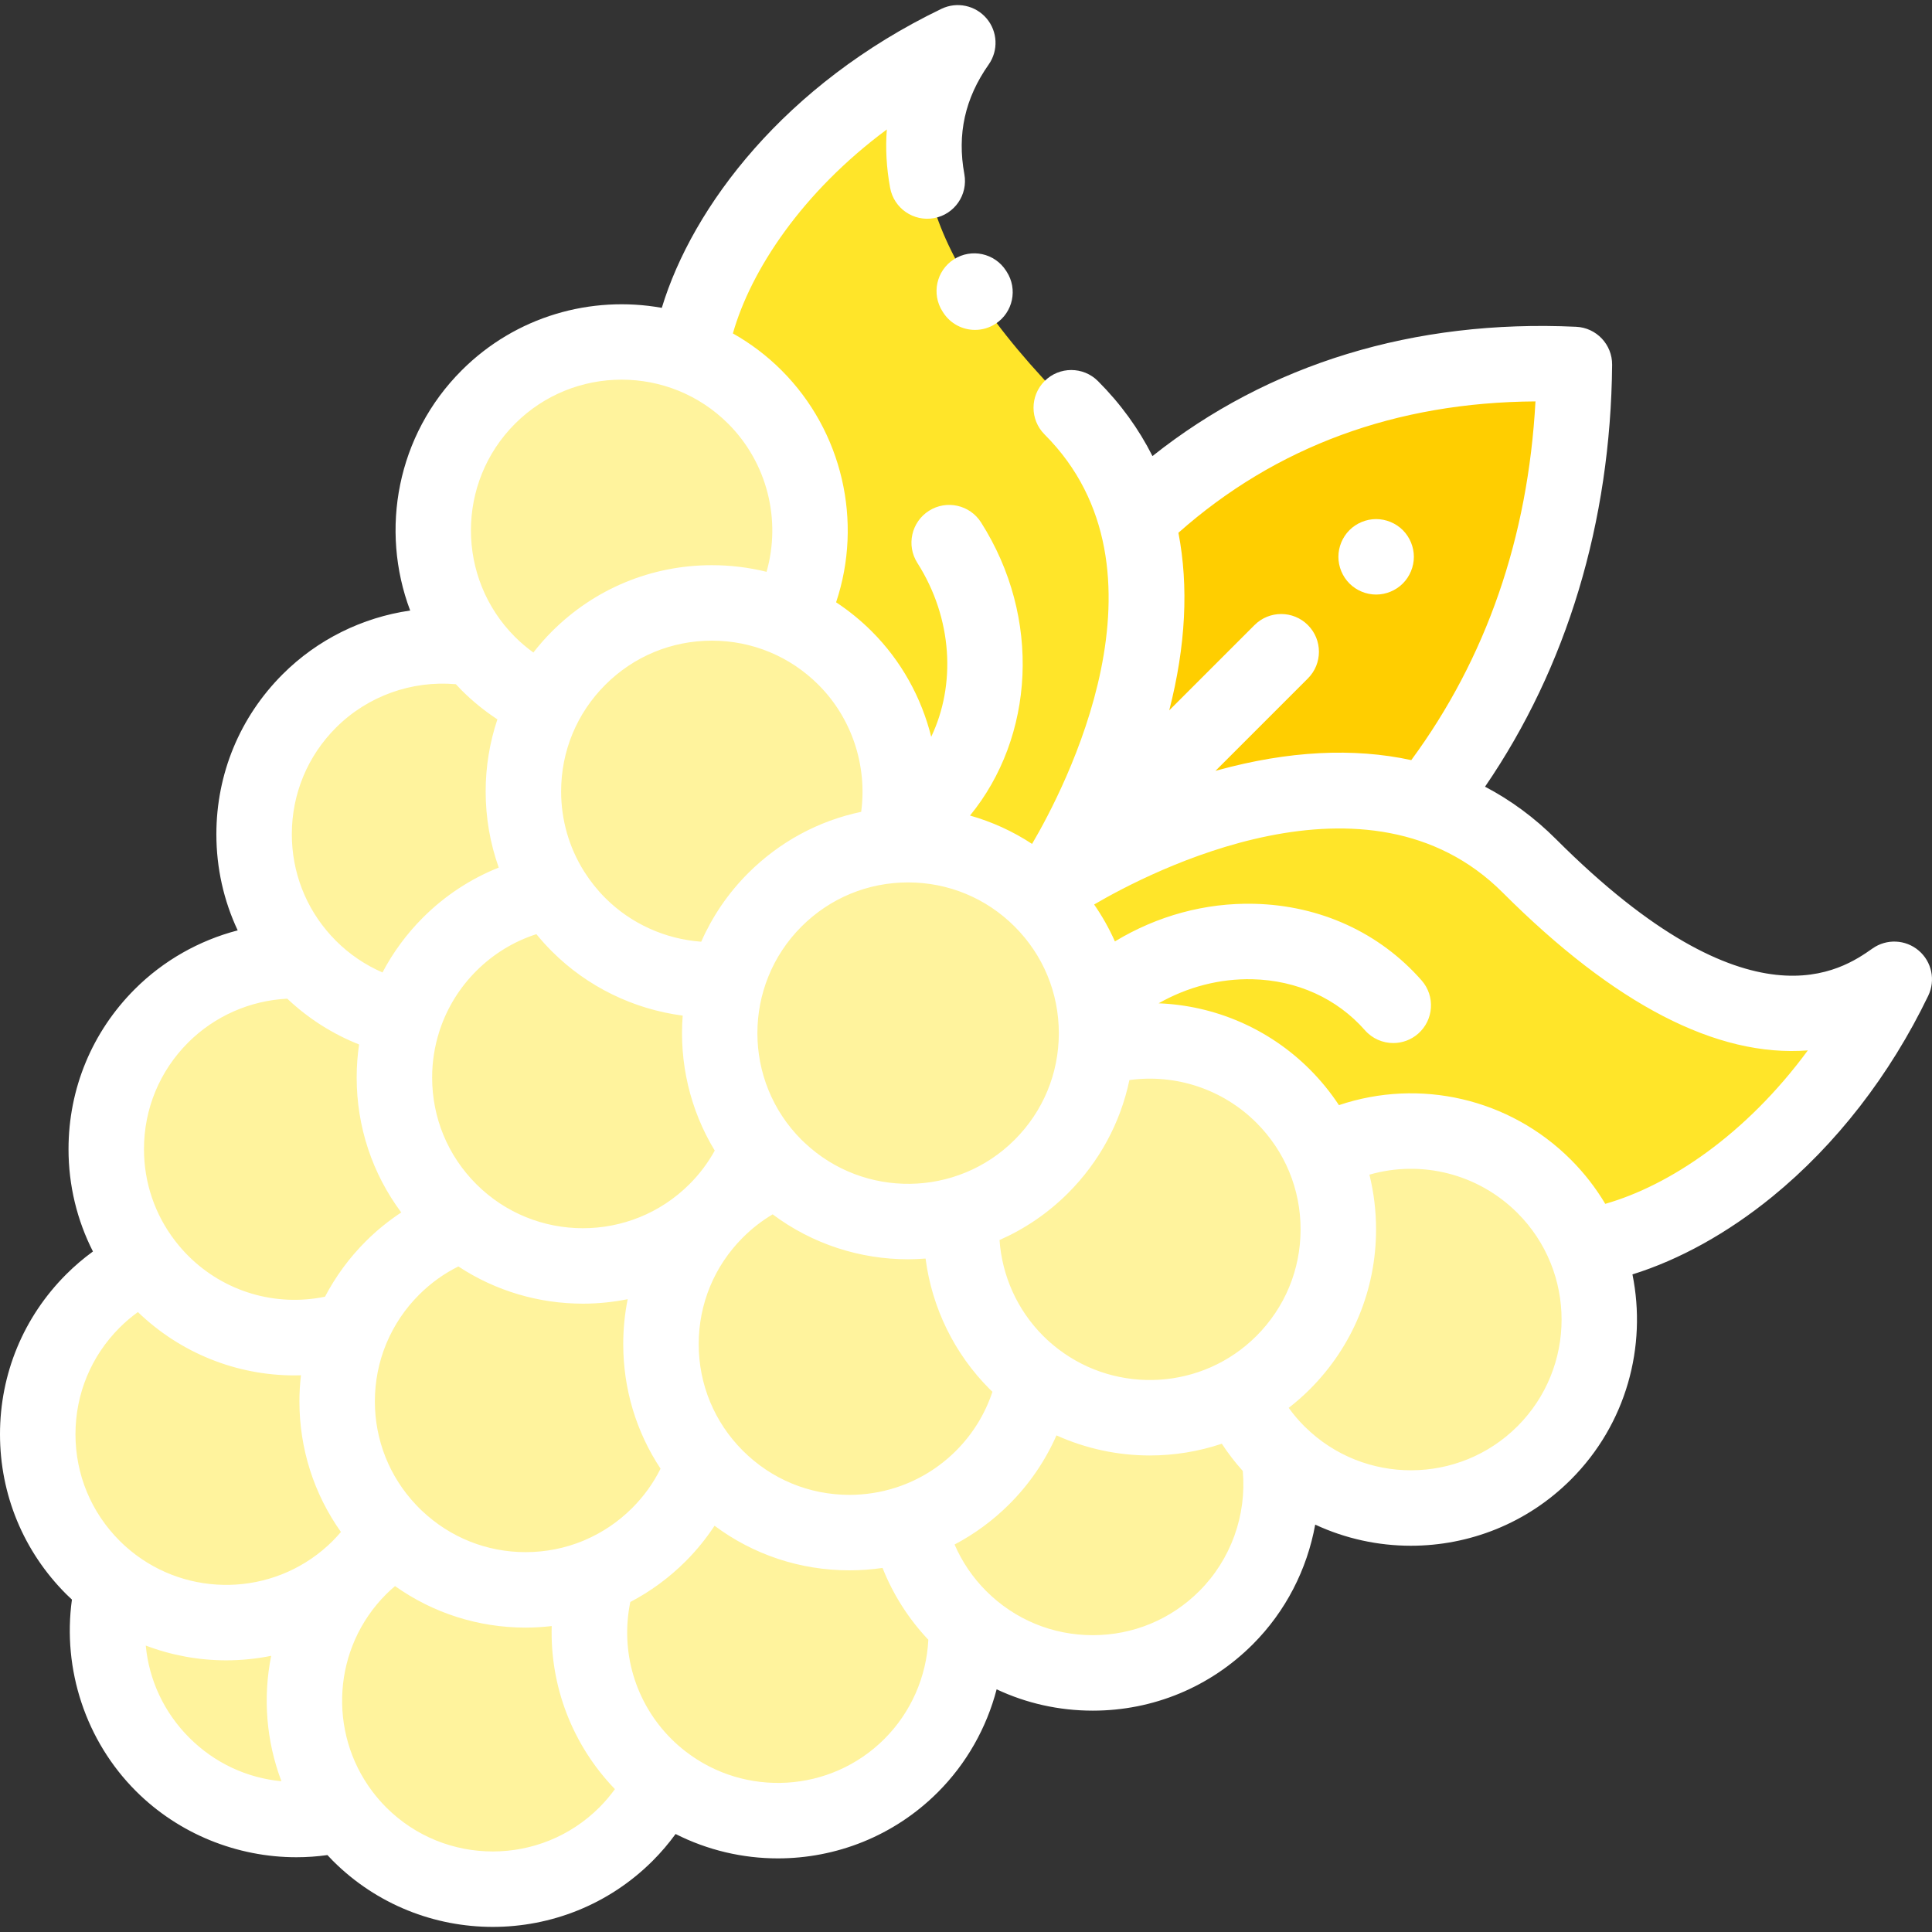 <?xml version="1.0"?>
<svg xmlns="http://www.w3.org/2000/svg" xmlns:xlink="http://www.w3.org/1999/xlink" version="1.1" id="Capa_1" x="0px" y="0px" viewBox="0 0 512 512" style="enable-background:new 0 0 512 512;" xml:space="preserve" width="512px" height="512px" class=""><rect x="0" y="0" width="512" height="512" fill="#333333" stroke="none"/><g><link xmlns="" type="text/css" id="dark-mode" rel="stylesheet" href=""/><style xmlns="" type="text/css" id="dark-mode-custom-style"/><path style="fill:#FFCE00" d="M304.641,134.604c23.541-21.222,59.718-40.49,112.588-38.013  c-0.478,52.1-18.531,88.971-36.834,113.046c0,0-53.373-9.205-97.384,17.586C303.188,169.921,304.641,134.604,304.641,134.604z" data-original="#46C373" class="" data-old_color="#46C373"/><g>
	<path style="fill:#FFE529" d="M280.968,233.481c0,0,77.064-51.284,124.323-4.024c42.443,42.443,73.293,46.534,96.709,30.07   c-20.479,42.501-55.269,66.835-81.998,70.921c0,0-12.999-41.558-65.334-26.829c-33.001-29.272-58.021-27.118-58.021-27.118   S294.935,251.282,280.968,233.481z" data-original="#A5DC69" class="active-path" data-old_color="#A5DC69"/>
	<path style="fill:#FFE529" d="M279.87,232.384c0,0,51.284-77.064,4.024-124.323c-42.443-42.443-46.534-73.293-30.07-96.709   c-42.828,20.636-67.207,55.805-71.012,82.613c0,0,40.883,16.187,31.869,69.951c18.986,7.098,27.083,22.462,26.034,52.446   C266.333,218.347,279.87,232.384,279.87,232.384z" data-original="#A5DC69" class="active-path" data-old_color="#A5DC69"/>
</g><g>
	<circle style="fill:#FFF39D" cx="240.65" cy="273.799" r="49.951" data-original="#FF5A5A" class="" data-old_color="#FF5A5A"/>
	<path style="fill:#FFF39D" d="M192.78,259.501c-14.121,1.163-28.642-3.646-39.445-14.449c-2.708-2.708-5.026-5.656-6.982-8.766   c-9.959,1.632-19.52,6.275-27.201,13.956c-19.507,19.507-19.507,51.134,0,70.641c19.507,19.507,51.134,19.507,70.641,0   c4.966-4.966,8.662-10.719,11.098-16.856C191.036,291.096,188.324,274.464,192.78,259.501z" data-original="#FF5A5A" class="" data-old_color="#FF5A5A"/>
	<path style="fill:#FFF39D" d="M274.219,365.339c-1.672-1.293-3.288-2.691-4.822-4.225c-10.804-10.804-15.612-25.324-14.449-39.445   c-16.646,4.956-35.357,1.045-48.738-11.709c-5.972,2.437-11.569,6.075-16.417,10.923c-19.507,19.507-19.507,51.134,0,70.641   s51.134,19.507,70.641,0C267.854,384.105,272.443,374.931,274.219,365.339z" data-original="#FF5A5A" class="" data-old_color="#FF5A5A"/>
	<path style="fill:#FFF39D" d="M338.874,385.311c-0.096-0.094-0.195-0.181-0.29-0.276c-4.502-4.502-7.952-9.655-10.376-15.151   c0.019-0.01,0.037-0.022,0.055-0.032c-17.079,9.135-38.345,7.637-54.046-4.499c-1.778,9.587-6.366,18.755-13.781,26.171   c-5.731,5.731-12.511,9.764-19.719,12.128c1.919,9.181,6.43,17.928,13.557,25.056c19.507,19.507,51.134,19.507,70.641,0   C336.73,416.891,341.375,400.632,338.874,385.311z" data-original="#FF5A5A" class="" data-old_color="#FF5A5A"/>
	<path style="fill:#FFF39D" d="M153.335,174.41c15.005-15.005,37.176-18.454,55.49-10.376c10.072-18.89,7.153-42.887-8.77-58.81   c-19.507-19.507-51.134-19.507-70.641,0s-19.507,51.134,0,70.641c4.502,4.502,9.655,7.952,15.151,10.376   C146.831,181.99,149.751,177.994,153.335,174.41z" data-original="#FF5A5A" class="" data-old_color="#FF5A5A"/>
	<path style="fill:#FFF39D" d="M205.328,238.48c8.703-8.703,19.82-13.512,31.196-14.449c5.065-17.011,0.884-36.188-12.548-49.62   c-19.507-19.507-51.134-19.507-70.641,0s-19.507,51.134,0,70.641c10.804,10.804,25.324,15.612,39.445,14.449   C195.071,251.807,199.252,244.555,205.328,238.48z" data-original="#FF5A5A" class="" data-old_color="#FF5A5A"/>
	<path style="fill:#FFF39D" d="M340.038,361.114c15.005-15.005,18.454-37.176,10.376-55.49c18.89-10.072,42.887-7.153,58.81,8.77   c19.507,19.507,19.507,51.134,0,70.641s-51.134,19.507-70.641,0c-4.502-4.502-7.952-9.655-10.376-15.151   C332.459,367.617,336.454,364.698,340.038,361.114z" data-original="#FF5A5A" class="" data-old_color="#FF5A5A"/>
	<path style="fill:#FFF39D" d="M275.969,309.121c8.703-8.703,13.512-19.82,14.449-31.196c17.011-5.065,36.188-0.884,49.62,12.548   c19.507,19.507,19.507,51.134,0,70.641s-51.134,19.507-70.641,0c-10.804-10.804-15.612-25.324-14.449-39.445   C262.642,319.378,269.894,315.196,275.969,309.121z" data-original="#FF5A5A" class="" data-old_color="#FF5A5A"/>
	<path style="fill:#FFF39D" d="M145.852,184.025c0.424-0.705,0.87-1.4,1.331-2.087C146.721,182.626,146.275,183.32,145.852,184.025   z" data-original="#FF5A5A" class="" data-old_color="#FF5A5A"/>
	<path style="fill:#FFF39D" d="M146.353,236.286c-9.779-15.548-10.144-35.293-1.134-51.171c-0.214,0.377-0.451,0.745-0.654,1.127   c-5.496-2.424-10.648-5.874-15.151-10.376c-1.276-1.276-2.463-2.606-3.572-3.978c-15.46-2.679-31.934,1.936-43.873,13.875   c-19.507,19.507-19.507,51.134,0,70.641c7.127,7.127,15.875,11.638,25.056,13.557c2.364-7.208,6.397-13.989,12.128-19.719   C126.833,242.56,136.394,237.915,146.353,236.286z" data-original="#FF5A5A" class="" data-old_color="#FF5A5A"/>
	<path style="fill:#FFF39D" d="M177.945,339.736c-1.039-1.266-2.146-2.494-3.328-3.676s-2.411-2.289-3.676-3.328   c-16.05,5.59-34.381,2.749-48.112-8.52c-6.886,2.398-13.352,6.347-18.853,11.848c-19.507,19.507-19.507,51.134,0,70.641   s51.134,19.507,70.641,0c5.502-5.502,9.45-11.967,11.848-18.853C175.196,374.117,172.355,355.786,177.945,339.736z" data-original="#FF5A5A" class="" data-old_color="#FF5A5A"/>
	<path style="fill:#FFF39D" d="M256.029,430.377c-0.595-0.541-1.182-1.095-1.756-1.67c-7.127-7.127-11.638-15.875-13.557-25.056   c0.081-0.027,0.16-0.06,0.241-0.087c-17.385,5.802-37.322,1.8-51.163-12.041c-1.371-1.371-2.626-2.813-3.804-4.296   c0.163,0.204,0.309,0.417,0.475,0.62c-2.398,6.886-6.347,13.352-11.848,18.853c-4.758,4.758-10.24,8.346-16.088,10.783   c-5.435,17.204-1.345,36.766,12.294,50.406c19.507,19.507,51.134,19.507,70.641,0C251.777,457.577,256.624,443.88,256.029,430.377z   " data-original="#FF5A5A" class="" data-old_color="#FF5A5A"/>
	<path style="fill:#FFF39D" d="M123.448,324.686c-1.483-1.177-2.925-2.432-4.296-3.804c-13.841-13.841-17.843-33.778-12.041-51.163   c-0.027,0.081-0.06,0.16-0.087,0.241c-9.181-1.919-17.928-6.43-25.056-13.557c-0.574-0.574-1.129-1.161-1.67-1.756   c-13.503-0.595-27.2,4.252-37.513,14.564c-19.507,19.507-19.507,51.134,0,70.641c13.64,13.64,33.202,17.729,50.406,12.294   c2.437-5.848,6.025-11.33,10.783-16.088c5.502-5.502,11.967-9.45,18.853-11.848C123.031,324.377,123.244,324.524,123.448,324.686z" data-original="#FF5A5A" class="" data-old_color="#FF5A5A"/>
	<path style="fill:#FFF39D" d="M95.271,415.404c-17.812,17.812-45.724,19.35-65.292,4.634   c-4.143,16.479,0.223,34.657,13.111,47.546c12.889,12.889,31.067,17.255,47.546,13.111   C75.922,461.128,77.46,433.216,95.271,415.404z" data-original="#FF5A5A" class="" data-old_color="#FF5A5A"/>
	<path style="fill:#FFF39D" d="M170.823,467.889c-13.64-13.64-17.729-33.202-12.294-50.406c-17.68,7.367-38.724,4.124-53.436-9.721   c-3.503,2.083-6.808,4.628-9.821,7.642c-19.507,19.507-19.507,51.134,0,70.641s51.134,19.507,70.641,0   c4.154-4.154,7.414-8.86,9.799-13.879C174.016,470.86,172.378,469.444,170.823,467.889z" data-original="#FF5A5A" class="" data-old_color="#FF5A5A"/>
	<path style="fill:#FFF39D" d="M93.192,352.147c-17.204,5.435-36.766,1.345-50.406-12.294c-1.554-1.554-2.97-3.193-4.277-4.889   c-5.019,2.385-9.725,5.645-13.879,9.799c-19.507,19.507-19.507,51.134,0,70.641s51.134,19.507,70.641,0   c3.014-3.014,5.559-6.318,7.642-9.821C89.068,390.871,85.825,369.827,93.192,352.147z" data-original="#FF5A5A" class="" data-old_color="#FF5A5A"/>
</g><path d="M508.469,251.901c-3.471-2.945-8.495-3.173-12.22-0.554c-7.977,5.608-32.251,22.676-83.886-28.961  c-5.69-5.689-11.983-10.322-18.813-13.903c21.678-31.626,33.297-70.076,33.68-111.801c0.049-5.376-4.161-9.829-9.532-10.081  c-42.931-2.01-81.531,9.817-112.282,34.265c-3.651-7.242-8.466-13.893-14.449-19.877c-3.905-3.905-10.237-3.905-14.143,0  c-3.905,3.905-3.905,10.237,0,14.143c35.851,35.85,5.074,94.264-3.318,108.512c-5.08-3.343-10.615-5.865-16.441-7.514  c17.028-20.822,19.052-52.324,2.919-77.689c-2.965-4.66-9.146-6.035-13.805-3.07c-4.66,2.964-6.035,9.145-3.071,13.805  c9.39,14.763,10.226,32.341,3.674,46.078c-2.597-10.415-7.949-20.129-15.734-27.914c-2.923-2.923-6.099-5.5-9.472-7.726  c7.139-21.332,1.716-45.295-14.449-61.461c-3.931-3.931-8.282-7.184-12.903-9.793c4.757-16.771,18.362-37.422,40.795-54.052  c-0.389,5.03-0.099,10.192,0.875,15.474c1.001,5.431,6.213,9.022,11.647,8.022c5.431-1.001,9.023-6.215,8.022-11.647  c-1.954-10.604,0.153-20.108,6.443-29.054c2.619-3.725,2.391-8.748-0.554-12.22c-2.945-3.472-7.864-4.518-11.967-2.54  c-41.448,19.971-65.958,52.359-74.101,79.239c-18.674-3.344-38.637,2.17-53.04,16.572c-17.177,17.178-21.714,42.267-13.645,63.642  c-12.645,1.834-24.559,7.657-33.799,16.896c-11.324,11.323-17.56,26.378-17.56,42.392c0,8.953,1.953,17.605,5.651,25.475  c-10.224,2.667-19.685,7.995-27.273,15.583c-11.324,11.323-17.56,26.378-17.56,42.392c0,9.585,2.25,18.819,6.472,27.122  c-2.497,1.823-4.863,3.832-7.068,6.038C6.236,349.015,0,364.07,0,380.084s6.236,31.068,17.559,42.392  c0.492,0.492,0.999,0.958,1.503,1.429c-2.565,18.472,3.651,37.445,16.958,50.752c11.338,11.337,26.785,17.532,42.534,17.531  c2.737,0,5.482-0.194,8.217-0.574c0.471,0.504,0.938,1.012,1.429,1.504c11.688,11.688,27.04,17.531,42.392,17.531  s30.705-5.845,42.392-17.532c2.211-2.211,4.225-4.583,6.051-7.087c8.493,4.299,17.799,6.462,27.109,6.462  c15.352,0,30.705-5.844,42.392-17.53c7.588-7.588,12.915-17.05,15.582-27.274c7.87,3.698,16.522,5.651,25.475,5.651  c16.014,0,31.068-6.236,42.392-17.56c8.721-8.72,14.406-19.859,16.557-31.741c8.013,3.731,16.686,5.599,25.362,5.599  c15.35,0,30.706-5.845,42.392-17.53c14.746-14.747,20.179-35.326,16.319-54.38c12.401-3.858,25.226-10.94,37.05-20.583  c16.893-13.778,31.189-32.2,41.344-53.274C512.985,259.766,511.941,254.847,508.469,251.901z M406.917,106.377  c-1.975,36.132-13.042,68.047-32.913,95.059c-15.319-3.319-32.546-2.467-51.245,2.668c-0.219,0.06-0.433,0.124-0.651,0.185  l24.494-24.494c3.905-3.905,3.905-10.237,0-14.143s-10.237-3.905-14.143,0l-22.598,22.598c4.386-17.055,5.174-32.857,2.432-47.062  C338.133,118.301,369.918,106.609,406.917,106.377z M344.668,325.794c0,10.671-4.156,20.703-11.702,28.249  c-14.293,14.293-36.808,15.46-52.457,3.521c-0.004-0.004-0.009-0.007-0.013-0.01c-1.399-1.069-2.75-2.232-4.028-3.51  c-6.855-6.855-10.912-15.883-11.583-25.425c6.589-2.904,12.764-7.035,18.154-12.425c8.335-8.335,13.902-18.696,16.266-29.969  c12.272-1.677,24.744,2.403,33.662,11.321C340.513,305.09,344.668,315.122,344.668,325.794z M237.866,394.074  c-0.162,0.048-0.321,0.102-0.479,0.158c-3.915,1.259-8.042,1.922-12.273,1.922c-10.671,0-20.704-4.156-28.25-11.702  c-7.545-7.546-11.701-17.578-11.701-28.249s4.156-20.703,11.702-28.249c2.392-2.393,5.036-4.444,7.896-6.138  c10.598,7.932,23.24,11.908,35.888,11.908c1.546,0,3.092-0.076,4.635-0.194c1.684,13.012,7.594,25.207,17.043,34.656  c0.222,0.222,0.454,0.427,0.678,0.645c-1.944,5.86-5.21,11.192-9.641,15.623C248.932,388.885,243.639,392.136,237.866,394.074z   M167.545,399.629c-3.678,3.678-7.95,6.544-12.596,8.523c-0.174,0.067-0.344,0.142-0.514,0.219  c-4.741,1.941-9.861,2.961-15.139,2.961c-10.29,0-19.979-3.875-27.425-10.917c-0.558-0.517-1.096-1.052-1.612-1.612  c-7.041-7.445-10.914-17.134-10.914-27.423c0-5.287,1.023-10.415,2.97-15.164c0.07-0.156,0.139-0.311,0.201-0.471  c1.979-4.653,4.848-8.932,8.531-12.615c3.094-3.094,6.59-5.601,10.425-7.509c9.969,6.577,21.483,9.865,33.001,9.863  c3.978,0,7.954-0.401,11.868-1.186c-0.777,3.878-1.178,7.86-1.178,11.905c0,11.915,3.458,23.296,9.889,33.007  C173.144,393.042,170.638,396.537,167.545,399.629C163.867,403.307,170.638,396.537,167.545,399.629z M146.264,252.123  c9.383,9.382,21.638,15.319,34.657,17.024c-0.951,12.324,1.878,24.881,8.495,35.775c-1.795,3.242-4.028,6.223-6.694,8.889  c-15.577,15.575-40.922,15.577-56.5,0c-7.545-7.546-11.701-17.578-11.701-28.249c0-4.216,0.659-8.329,1.909-12.232  c0.069-0.194,0.137-0.39,0.195-0.59c1.941-5.745,5.184-11.014,9.598-15.427c4.514-4.514,9.941-7.823,15.922-9.749  C143.433,249.14,144.804,250.664,146.264,252.123z M280.599,273.801c0,10.671-4.156,20.703-11.701,28.249l0,0  c-15.282,15.286-39.965,15.563-55.603,0.851c-0.031-0.031-0.064-0.06-0.096-0.091c-0.267-0.253-0.538-0.499-0.8-0.76  c-15.577-15.576-15.577-40.922,0-56.499c7.545-7.545,17.578-11.701,28.25-11.701c10.671,0,20.704,4.156,28.249,11.702  C276.443,253.097,280.599,263.13,280.599,273.801z M228.219,215.145c-11.271,2.365-21.63,7.931-29.963,16.265  c-5.39,5.39-9.521,11.564-12.425,18.153c-9.53-0.682-18.62-4.775-25.426-11.582c-2.105-2.105-3.937-4.411-5.498-6.863  c-0.069-0.114-0.14-0.225-0.213-0.335c-3.897-6.26-5.991-13.493-5.991-21.05c0-10.671,4.156-20.704,11.702-28.25  c7.545-7.545,17.578-11.701,28.249-11.701c10.671,0,20.704,4.156,28.25,11.702C225.74,190.317,229.87,202.881,228.219,215.145z   M136.484,112.295c15.577-15.577,40.923-15.577,56.499,0c10.342,10.342,14.085,25.471,10.161,39.241  c-4.684-1.157-9.54-1.756-14.489-1.756c-16.013,0-31.068,6.236-42.391,17.559c-1.77,1.77-3.4,3.641-4.917,5.583  c-1.721-1.244-3.351-2.617-4.862-4.128C120.908,153.218,120.908,127.872,136.484,112.295z M89.04,192.833  c8.374-8.374,20.049-12.54,31.771-11.509c0.503,0.542,1.005,1.084,1.532,1.612c2.894,2.894,6.069,5.466,9.47,7.702  c-2.034,6.075-3.108,12.5-3.108,19.094c0,6.987,1.188,13.79,3.467,20.182c-7.475,2.984-14.287,7.454-20.091,13.257  c-4.347,4.347-7.936,9.247-10.718,14.537c-4.569-1.983-8.749-4.802-12.323-8.375c-0.457-0.457-0.901-0.925-1.333-1.4  c-0.022-0.025-0.045-0.049-0.067-0.073c-6.657-7.354-10.301-16.785-10.301-26.776C77.338,210.411,81.494,200.379,89.04,192.833z   M49.858,276.283c7.011-7.011,16.419-11.128,26.269-11.624c5.553,5.248,12.001,9.349,19.031,12.135  c-0.419,2.878-0.635,5.807-0.635,8.768c0,13.054,4.146,25.469,11.812,35.747c-3.363,2.219-6.521,4.77-9.429,7.679  c-4.378,4.378-7.986,9.319-10.777,14.653c-13.099,2.693-26.684-1.275-36.27-10.86c-1.192-1.193-2.29-2.454-3.31-3.763  c-0.059-0.08-0.122-0.156-0.184-0.235c-5.318-6.932-8.208-15.368-8.208-24.251C38.156,293.861,42.312,283.829,49.858,276.283z   M31.702,351.834c1.509-1.509,3.13-2.882,4.843-4.122c11.343,10.923,26.212,16.784,41.483,16.784c0.575,0,1.151-0.016,1.727-0.033  c-0.26,2.281-0.408,4.587-0.408,6.917c0,12.579,3.863,24.557,11.001,34.608c-0.688,0.805-1.396,1.594-2.146,2.345  c-14.198,14.2-36.508,15.45-52.143,3.764c-0.03-0.023-0.06-0.047-0.091-0.07c-1.485-1.117-2.914-2.343-4.265-3.694  C24.156,400.787,20,390.755,20,380.084S24.156,359.381,31.702,351.834z M50.163,460.514c-6.722-6.722-10.683-15.327-11.533-24.419  c6.853,2.597,14.085,3.912,21.322,3.912c3.993,0,7.985-0.405,11.914-1.195c-2.224,11.049-1.313,22.601,2.717,33.235  C65.489,471.197,56.884,467.236,50.163,460.514z M102.343,478.974c-1.351-1.351-2.577-2.78-3.693-4.265  c-0.023-0.031-0.047-0.061-0.071-0.091c-11.684-15.635-10.434-37.944,3.764-52.143c0.751-0.751,1.54-1.459,2.345-2.146  c10.052,7.139,22.03,11.002,34.608,11.002c2.328,0,4.633-0.147,6.912-0.408c-0.458,15.871,5.415,31.446,16.75,43.215  c-1.239,1.71-2.609,3.328-4.117,4.836C143.266,494.553,117.92,494.554,102.343,478.974z M181.776,464.215  c-0.022-0.016-0.043-0.034-0.065-0.05c-1.323-1.025-2.603-2.133-3.817-3.347c-9.585-9.585-13.554-23.169-10.86-36.27  c5.334-2.791,10.274-6.399,14.653-10.777c2.909-2.909,5.46-6.067,7.679-9.43c10.278,7.666,22.693,11.812,35.747,11.812  c0.001,0,0,0,0,0c2.961,0,5.889-0.216,8.768-0.635c2.787,7.031,6.888,13.48,12.137,19.033c-0.492,9.845-4.615,19.256-11.625,26.266  C220.051,475.16,197.431,476.285,181.776,464.215z M317.843,421.636c-7.546,7.546-17.578,11.702-28.25,11.702  s-20.704-4.156-28.25-11.702c-3.573-3.573-6.392-7.754-8.375-12.323c5.29-2.782,10.19-6.372,14.537-10.719  c5.302-5.302,9.504-11.463,12.47-18.203c7.841,3.542,16.29,5.324,24.742,5.324c6.451,0,12.898-1.045,19.077-3.109  c1.665,2.537,3.517,4.947,5.557,7.212C330.395,401.552,326.213,413.267,317.843,421.636z M402.154,377.964  c-15.493,15.492-40.644,15.569-56.24,0.246c-0.002-0.002-0.003-0.004-0.005-0.006c-0.088-0.087-0.182-0.176-0.281-0.269  c-1.504-1.507-2.871-3.126-4.106-4.836c1.936-1.508,3.809-3.135,5.587-4.914c11.324-11.323,17.56-26.378,17.56-42.392  c0-4.952-0.6-9.811-1.758-14.498c13.772-3.96,28.814-0.261,39.243,10.168C417.73,337.042,417.73,362.388,402.154,377.964z   M425.41,319.033c-2.488-4.178-5.523-8.119-9.115-11.711c-16.3-16.299-40.113-21.641-61.461-14.449  c-2.225-3.373-4.802-6.549-7.726-9.472c-10.852-10.851-25.208-16.938-40.064-17.514c7.662-4.348,16.216-6.579,24.875-6.378  c11.802,0.283,22.386,5.083,29.801,13.514c1.977,2.247,4.738,3.396,7.513,3.396c2.346,0,4.701-0.82,6.601-2.491  c4.147-3.647,4.552-9.966,0.904-14.113c-11.145-12.671-26.892-19.88-44.339-20.299c-12.975-0.313-25.727,3.181-36.937,9.969  c-1.516-3.415-3.356-6.689-5.506-9.784c14.667-8.596,72.619-38.817,108.264-3.172c29.711,29.711,56.788,43.702,80.874,41.841  C462.666,300.697,442.413,314.182,425.41,319.033z" data-original="#000000" class="" data-old_color="#000000" style="fill:#FFFFFF"/><path d="M252.785,68.726c-4.646,2.986-5.991,9.173-3.004,13.819l0.212,0.328c1.916,2.949,5.122,4.553,8.395,4.553  c1.867,0,3.757-0.522,5.439-1.616c4.631-3.009,5.946-9.203,2.937-13.833l-0.16-0.247C263.617,67.084,257.43,65.739,252.785,68.726z" data-original="#000000" class="" data-old_color="#000000" style="fill:#FFFFFF"/><path d="M364.69,157.563c2.63,0,5.21-1.07,7.07-2.93c1.86-1.86,2.93-4.44,2.93-7.07s-1.07-5.21-2.93-7.07s-4.44-2.93-7.07-2.93  s-5.21,1.07-7.07,2.93c-1.86,1.86-2.93,4.44-2.93,7.07s1.07,5.21,2.93,7.07C359.48,156.494,362.06,157.563,364.69,157.563z" data-original="#000000" class="" data-old_color="#000000" style="fill:#FFFFFF"/></g> </svg>
